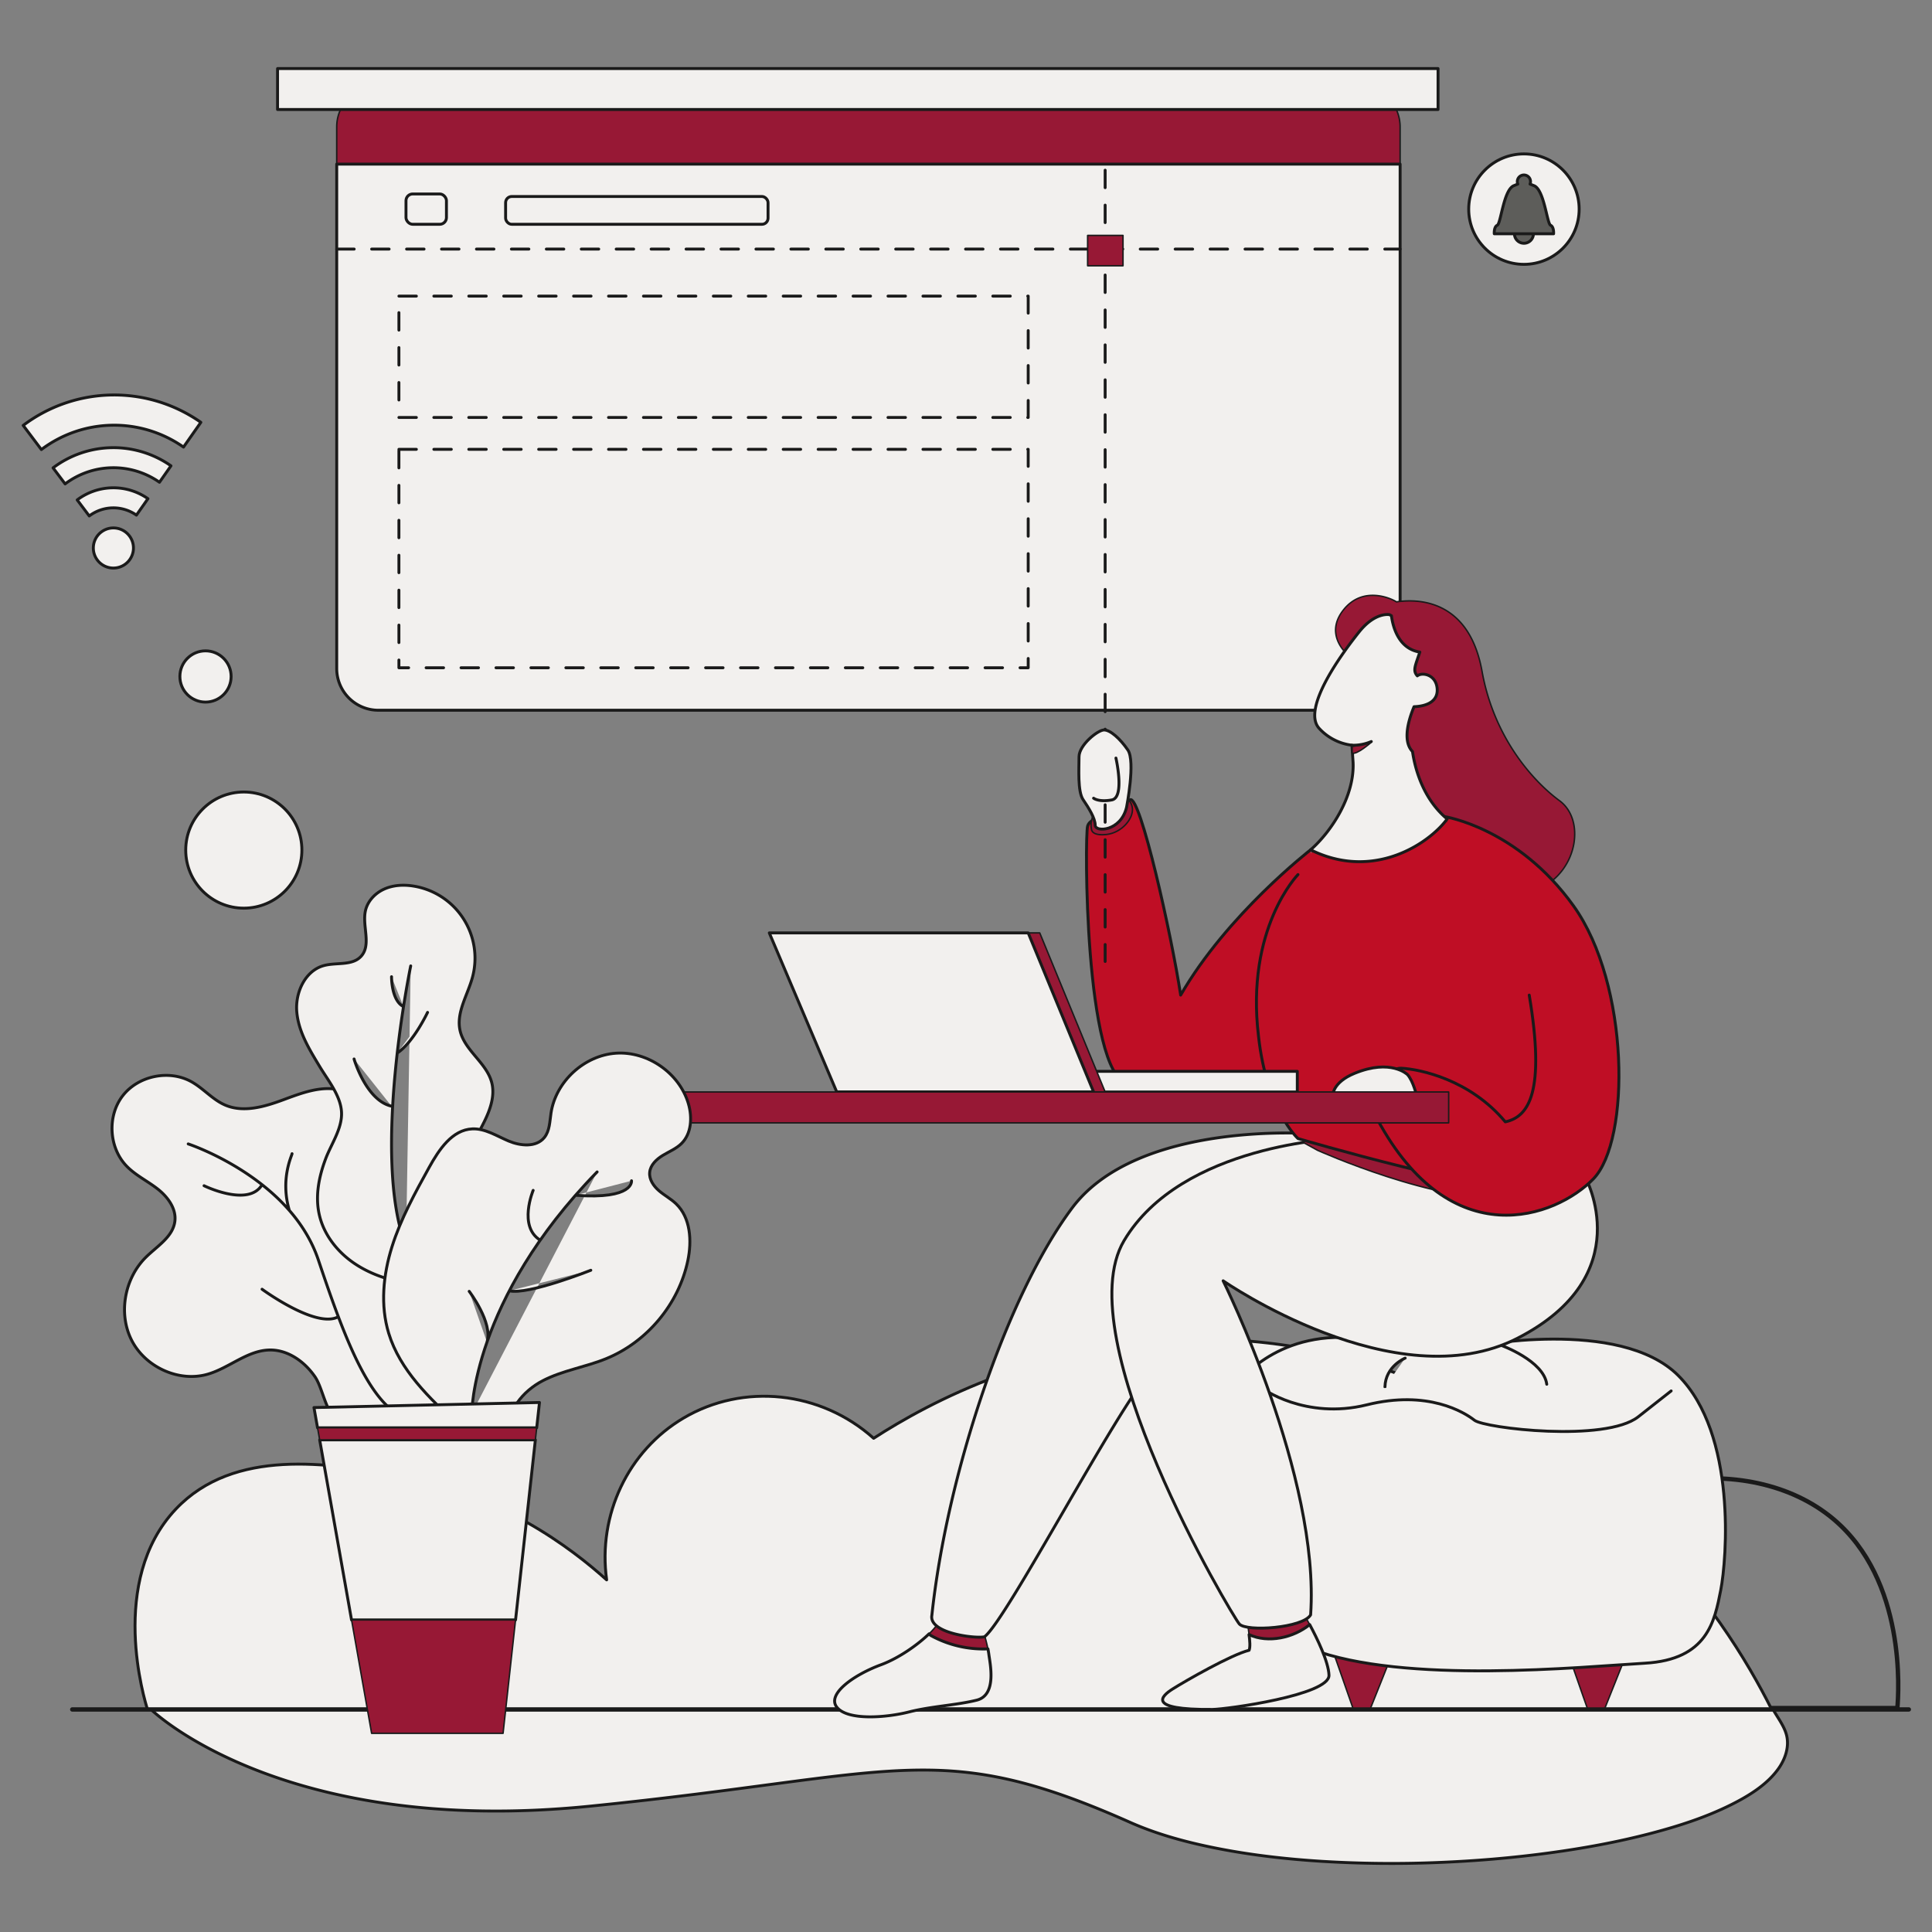<svg id="SvgjsSvg1425" width="360" height="360" xmlns="http://www.w3.org/2000/svg" version="1.1" xmlns:xlink="http://www.w3.org/1999/xlink" xmlns:svgjs="http://svgjs.com/svgjs"><rect width="100%" height="100%" fill="#808080" stroke="none"/><defs id="SvgjsDefs1426"></defs><g id="SvgjsG1427"><svg xmlns="http://www.w3.org/2000/svg" viewBox="0 0 3000 3000" width="360" height="360"><g data-name="Layer 2" fill="#971835" class="color000 svgShape"><g data-name="Layer 1" fill="#971835" class="color000 svgShape"><rect width="3000" height="3000" fill="none"></rect><path fill="#f2f0ee" stroke="#1a1a1a" stroke-linecap="round" stroke-linejoin="round" stroke-width="4.521" d="M234.492,2654.423s202.555,198.512,681.933,150.172,539.078-107.896,838.131,25.008c42.586,18.926,88.456,31.236,134.537,40.365,53.97,10.691,108.944,16.89,163.98,20.329a1767.894,1767.894,0,0,0,177.62,1.866c58.703-2.241,117.321-7.136,175.457-15.024,53.063-7.2,105.86-16.832,157.492-30.342,42.478-11.115,84.736-24.72,123.724-44.086,27.896-13.856,56.423-31.358,74.153-56.257,10.473-14.707,16.828-33.214,12.938-50.838-3.194-14.47-13.945-28.182-21.275-41.192Z" class="colorfff svgShape colorStroke1a1a1a svgStroke"></path><path fill="none" stroke="#1a1a1a" stroke-linecap="round" stroke-linejoin="round" stroke-width="6.781" d="M1589.131,2652.258H2946.21c2.026-23.818,14.39-198.515-99.903-293.967-128.583-107.386-378.115-81.599-544.634,112.794Q1945.402,2561.671,1589.131,2652.258Z" class="colorStroke1a1a1a svgStroke"></path><path fill="#f2f0ee" stroke="#1a1a1a" stroke-linecap="round" stroke-linejoin="round" stroke-width="4.521" d="M229.054,2654.423H2751.082c-37.204-74.098-103.702-185.537-216.712-292.28-67.371-63.635-304.18-280.446-662.7-282.668-247.056-1.531-430.992,99.586-515.084,153.897-82.258-73.799-202.449-86.17-295.231-31.407C975.395,2252.7,927.992,2352.189,942.006,2453.225c-54.161-48.704-166.351-135.177-329.779-163.319-99.205-17.083-248.254-42.748-339.202,53.393C167.207,2455.16,225.039,2642.067,229.054,2654.423Z" class="colorfff svgShape colorStroke1a1a1a svgStroke"></path><path fill="#971835" stroke="#1a1a1a" stroke-linecap="round" stroke-linejoin="round" stroke-width="2.26" d="M2174.098,197.136v57.716H522.855V197.136a64.757,64.757,0,0,1,64.765-64.765H2109.311A64.762,64.762,0,0,1,2174.098,197.136Z" class="color1c0311 svgShape colorStroke1a1a1a svgStroke"></path><path fill="#f2f0ee" stroke="#1a1a1a" stroke-linecap="round" stroke-linejoin="round" stroke-width="4.521" d="M2174.098,254.852v783.238a64.762,64.762,0,0,1-64.787,64.765H587.62a64.757,64.757,0,0,1-64.765-64.765V254.852Z" class="colorfff svgShape colorStroke1a1a1a svgStroke"></path><rect width="1802.009" height="63.6" x="430.98" y="106.455" fill="#f2f0ee" stroke="#1a1a1a" stroke-linecap="round" stroke-linejoin="round" stroke-width="4.521" class="colorfff svgShape colorStroke1a1a1a svgStroke"></rect><line x1="522.847" x2="2174.1" y1="386.767" y2="386.767" fill="none" stroke="#1a1a1a" stroke-dasharray="27.124" stroke-linecap="round" stroke-linejoin="round" stroke-width="4.521" class="colorStroke1a1a1a svgStroke"></line><rect width="977.163" height="188.445" x="619.425" y="459.79" fill="none" stroke="#1a1a1a" stroke-dasharray="27.124" stroke-linecap="round" stroke-linejoin="round" stroke-width="4.521" class="colorStroke1a1a1a svgStroke"></rect><rect width="977.163" height="339.202" x="619.425" y="697.702" fill="none" stroke="#1a1a1a" stroke-dasharray="27.124" stroke-linecap="round" stroke-linejoin="round" stroke-width="4.521" class="colorStroke1a1a1a svgStroke"></rect><line x1="1716.073" x2="1716.073" y1="264.278" y2="1499.882" fill="none" stroke="#1a1a1a" stroke-dasharray="27.124" stroke-linecap="round" stroke-linejoin="round" stroke-width="4.521" class="colorStroke1a1a1a svgStroke"></line><rect width="54.963" height="47.111" x="1688.853" y="365.567" fill="#971835" stroke="#1a1a1a" stroke-linecap="round" stroke-linejoin="round" stroke-width="2.26" class="color1c0311 svgShape colorStroke1a1a1a svgStroke"></rect><line x1="112.193" x2="2964" y1="2654.423" y2="2654.423" fill="none" stroke="#1a1a1a" stroke-linecap="round" stroke-linejoin="round" stroke-width="6.781" class="colorStroke1a1a1a svgStroke"></line><polygon fill="#971835" stroke="#1a1a1a" stroke-linecap="round" stroke-linejoin="round" stroke-width="2.26" points="2436.461 2571.614 2464.656 2652.258 2492.137 2652.258 2524.33 2571.614 2436.461 2571.614" class="color1c0311 svgShape colorStroke1a1a1a svgStroke"></polygon><polygon fill="#971835" stroke="#1a1a1a" stroke-linecap="round" stroke-linejoin="round" stroke-width="2.26" points="2072.584 2571.614 2100.779 2652.258 2128.26 2652.258 2160.453 2571.614 2072.584 2571.614" class="color1c0311 svgShape colorStroke1a1a1a svgStroke"></polygon><path fill="#f2f0ee" stroke="#1a1a1a" stroke-linecap="round" stroke-linejoin="round" stroke-width="4.521" d="M2285.597 2091.125s229.275-46.311 320.357 44.767 75.378 285.583 65.956 333.438-20.415 107.721-117.778 113.293-373.75 33.358-519.01-22.215c-95.008-101.884-111.759-413.618-111.759-413.618s61.768-86.415 195.774-67.438S2285.597 2091.125 2285.597 2091.125zM2330.897 2088.955s66.197 23.892 70.908 60.5M2181.952 2108.878s-30.622 12.35-31.408 44.767" class="colorfff svgShape colorStroke1a1a1a svgStroke"></path><path fill="#f2f0ee" stroke="#1a1a1a" stroke-linecap="round" stroke-linejoin="round" stroke-width="4.521" d="M1958.173,2153.645c0,2.316,69.123,51.372,164.105,27.786s151.542,11.578,167.245,23.927,203.364,34.733,254.401-5.403l51.037-40.136" class="colorfff svgShape colorStroke1a1a1a svgStroke"></path><path fill="#971835" stroke="#1a1a1a" stroke-linecap="round" stroke-linejoin="round" stroke-width="2.26" d="M2393.418,1378.459,2326.428,1346.01s-44.3-33.748-86.486-65.514a112.08,112.08,0,0,0,7.181-8.812c-37.603-31.347-49.896-78.114-53.817-104.704-15.178-15.795-7.181-46.569,2.379-69.611,21.588-.793,38.485-9.428,35.731-29.849-2.754-20.399-23.152-23.946-30.62-18.064-7.468-8.239-3.15-15.685,3.921-36.898-33.837-5.199-42.119-40.974-44.124-56.46-1.917-1.057-2.974-1.63-2.974-1.63s-21.985-4.714-47.12,26.677c-5.97,7.468-14.187,18.108-22.888,30.422-9.803-11.191-24.232-35.246-1.983-63.906,30.884-39.784,76.947-17.271,82.719-13.086,42.912-6.3,114.11,3.128,132.944,107.832,18.857,104.681,80.626,171.693,120.41,200.992C2461.488,1272.72,2449.966,1350.196,2393.418,1378.459Z" class="color1c0311 svgShape colorStroke1a1a1a svgStroke"></path><path fill="#bf0e25" stroke="#1a1a1a" stroke-linecap="round" stroke-linejoin="round" stroke-width="4.521" d="M2035.121,1319.572s-129.556,100.215-201.794,225.597c-14.133-92.9-62.815-311.183-78.519-303.331-34.548,31.408-61.245,25.126-65.956,40.83s-4.711,380.032,61.245,400.446,299.942,9.422,299.942,9.422l23.849-95.793" class="color54cafa svgShape colorStroke1a1a1a svgStroke"></path><path fill="#971835" stroke="#1a1a1a" stroke-linecap="round" stroke-linejoin="round" stroke-width="2.26" d="M1694.822 1287.526s-.403 10.866 23.364 8.247 42.499-24.976 40.082-41.492-18.329-19.739-29.407-16.113S1689.384 1261.151 1694.822 1287.526zM2033.706 2522.656c-5.376-10.02-9.316-16.664-9.316-16.664s-82.183 11.516-85.638 13.087c-1.771.805-.407 9.451.781 19.097C1969.424 2552.124 2008.859 2542.926 2033.706 2522.656z" class="color1c0311 svgShape colorStroke1a1a1a svgStroke"></path><path fill="#f2f0ee" stroke="#1a1a1a" stroke-linecap="round" stroke-linejoin="round" stroke-width="4.521" d="M2033.706,2522.656c-24.847,20.269-64.282,29.467-94.173,15.52,1.129,9.172,2.098,19.247.057,24.35-27.743,6.805-98.934,47.635-118.825,60.198-16.458,10.395-42.575,32.617,62.03,31.669,21.823-.198,181.902-22.247,180.855-53.131C2062.939,2580.286,2045.089,2543.872,2033.706,2522.656Z" class="colorfff svgShape colorStroke1a1a1a svgStroke"></path><path fill="#971835" stroke="#1a1a1a" stroke-linecap="round" stroke-linejoin="round" stroke-width="2.26" d="M1445.422,2539.596a169.495,169.495,0,0,0,88.633,20.794,269.906,269.906,0,0,0-6.95-26.654s-46.064-18.321-69.097-16.751c-1.049,4.37-6.725,11.664-15.378,20.019A11.199,11.199,0,0,0,1445.422,2539.596Z" class="color1c0311 svgShape colorStroke1a1a1a svgStroke"></path><path fill="#f2f0ee" stroke="#1a1a1a" stroke-linecap="round" stroke-linejoin="round" stroke-width="4.521" d="M1534.054 2560.39a169.495 169.495 0 01-88.633-20.794 11.199 11.199 0 01-2.793-2.592c-17.26 16.666-46.415 37.571-74.657 48.031-42.4 15.704-85.324 46.065-68.05 66.48s76.425 15.704 111.497 6.805c35.072-8.899 73.808-10.469 105.215-18.321 31.408-7.852 20.938-55.487 18.845-71.191C1535.114 2566.073 1534.618 2563.226 1534.054 2560.39zM2040.618 1760.587s-273.246-21.985-375.844 115.161-194.727 415.627-217.759 632.339c-5.235 28.267 68.05 36.642 81.66 33.501 34.548-26.173 205.196-353.859 258.589-412.486s123.013-225.349 123.013-225.349l225.502-32.978-32.318-111.484" class="colorfff svgShape colorStroke1a1a1a svgStroke"></path><path fill="#f2f0ee" stroke="#1a1a1a" stroke-linecap="round" stroke-linejoin="round" stroke-width="4.521" d="M2461.479,1827.59s84.8,152.85-104.692,250.214-457.504-88.988-457.504-88.988,150.756,303.606,135.838,518.748c-11.778,20.415-99.719,26.696-110.712,14.133s-268.535-444.417-179.023-595.173,336.061-158.608,336.061-158.608Z" class="colorfff svgShape colorStroke1a1a1a svgStroke"></path><path fill="#971835" stroke="#1a1a1a" stroke-linecap="round" stroke-linejoin="round" stroke-width="2.26" d="M2045.961,1786.226s187.908,84.405,298.099,73.048,93.458-39.746,93.458-39.746L2045.961,1757.222l-22.25,16.779Z" class="color1c0311 svgShape colorStroke1a1a1a svgStroke"></path><path fill="#bf0e25" stroke="#1a1a1a" stroke-linecap="round" stroke-linejoin="round" stroke-width="4.521" d="M2015.491,1358.047s-81.66,83.23-61.245,251.261c12.563,114.638,61.245,158.608,61.245,158.608s304.653,89.512,373.75,78.519,53.843-69.097,55.973-119.349-47.336-392.595-122.715-424.002-106.001-37.689-106.001-37.689l-120.919,34.548-57.238,21.194" class="color54cafa svgShape colorStroke1a1a1a svgStroke"></path><path fill="#bf0e25" stroke="#1a1a1a" stroke-linecap="round" stroke-linejoin="round" stroke-width="4.521" d="M2242.911,1267.996s113.352,17.028,200.508,138.733,88.726,364.328,30.622,424.002-220.638,120.134-335.276-92.652c-12.563-46.326,17.274-80.874,37.689-79.304,28.267,1.57,106.001,17.274,160.964,83.23,36.904-7.852,62.292-46.877,37.166-196.834" class="color54cafa svgShape colorStroke1a1a1a svgStroke"></path><path fill="#f2f0ee" stroke="#1a1a1a" stroke-linecap="round" stroke-linejoin="round" stroke-width="4.521" d="M2185.485,1668.589s-25.464-25.126-82.025-1.963c-34.576,14.133-33.79,34.156-33.79,34.156l130.341,1.57S2194.515,1678.404,2185.485,1668.589Z" class="colorfff svgShape colorStroke1a1a1a svgStroke"></path><rect width="335.014" height="32.065" x="1679.43" y="1663.552" fill="#f2f0ee" stroke="#1a1a1a" stroke-linecap="round" stroke-linejoin="round" stroke-width="4.521" class="colorfff svgShape colorStroke1a1a1a svgStroke"></rect><polygon fill="#971835" stroke="#1a1a1a" stroke-linecap="round" stroke-linejoin="round" stroke-width="2.26" points="1716.073 1695.499 1698.119 1695.499 1596.588 1448.599 1614.52 1448.599 1716.073 1695.499" class="color1c0311 svgShape colorStroke1a1a1a svgStroke"></polygon><polygon fill="#f2f0ee" stroke="#1a1a1a" stroke-linecap="round" stroke-linejoin="round" stroke-width="4.521" points="1698.119 1695.499 1299.264 1695.499 1194.56 1448.599 1596.588 1448.599 1698.119 1695.499" class="colorfff svgShape colorStroke1a1a1a svgStroke"></polygon><rect width="1210.762" height="47.958" x="1038.716" y="1695.617" fill="#971835" stroke="#1a1a1a" stroke-linecap="round" stroke-linejoin="round" stroke-width="2.26" class="color1c0311 svgShape colorStroke1a1a1a svgStroke"></rect><path fill="#f2f0ee" stroke="#1a1a1a" stroke-linecap="round" stroke-linejoin="round" stroke-width="4.521" d="M1749.312,1253.616s14.133-71.452,1.963-89.119-27.089-31.015-36.904-31.015-38.867,23.556-38.867,41.615-2.356,53.765,6.282,66.535,18.845,28.866,18.845,39.858S1740.283,1291.305,1749.312,1253.616Z" class="colorfff svgShape colorStroke1a1a1a svgStroke"></path><path fill="#f2f0ee" stroke="#1a1a1a" stroke-linecap="round" stroke-linejoin="round" stroke-width="4.521" d="M1732.823 1177.138s14.091 61.176-6.382 64.963-28.321-2.658-28.321-2.658M2193.308 1166.981c-15.178-15.795-7.181-46.569 2.379-69.611 21.588-.793 38.485-9.428 35.731-29.849-2.754-20.399-23.152-23.946-30.62-18.064-7.468-8.239-3.15-15.685 3.921-36.898-33.837-5.199-42.119-40.974-44.124-56.46-1.917-1.057-2.974-1.63-2.974-1.63s-21.985-4.714-47.12 26.677c-5.97 7.468-14.187 18.108-22.888 30.422-27.933 39.52-60.69 96.2-39.145 119.551a82.544 82.544 0 0050.755 26.06l1.85 26.567c2.357 52.605-33.748 107.567-65.955 135.83 90.781 45.027 171.451-1.96 204.825-39.079a112.08 112.08 0 007.181-8.812C2209.521 1240.337 2197.229 1193.57 2193.308 1166.981z" class="colorfff svgShape colorStroke1a1a1a svgStroke"></path><path fill="#971835" stroke="#1a1a1a" stroke-linecap="round" stroke-linejoin="round" stroke-width="2.26" d="M2128.919,1152.93s-22.29,19.643-29.273,16.421V1159.145Z" class="color1c0311 svgShape colorStroke1a1a1a svgStroke"></path><path fill="#f2f0ee" stroke="#1a1a1a" stroke-linecap="round" stroke-linejoin="round" stroke-width="4.521" d="M2129.344 1151.455a70.781 70.781 0 01-30.122 5.723M488.137 2136.433c-15.95-22.587-41.244-40.422-68.893-40.168-34.819.319-63.133 27.832-96.57 37.549-44.95 13.062-97.08-10.968-118.281-52.7s-10.868-96.52 22.556-129.291c17.345-17.007 41.625-31.365 44.6-55.474 2.43-19.694-11.168-37.947-26.791-50.181s-34.02-21.001-47.893-35.189c-27.842-28.476-30.736-77.815-6.414-109.35s72.778-41.27 107.392-21.575c18.326 10.427 32.471 27.639 51.859 35.927 28.161 12.038 60.51 2.735 89.239-7.877s59.297-22.66 89.101-15.609a73.027 73.027 0 0142.696 113.391c-13.01 18.292-35.301 32.717-36.285 55.142-1.003 22.854 22.054 40.078 44.504 44.472s45.802.47 68.42 3.888 46.694 18.109 48.658 40.9c3.062 35.527-47.602 59.071-43.423 94.484 1.944 16.476 15.403 28.735 25.619 41.806 12.087 15.464 20.485 34.301 21.112 53.918s-7.21 39.903-22.63 52.047c-19.441 15.311-46.375 15.546-71.118 15.085-21.28-.397-62.663 7.334-81.769-3.52C505.233 2193.542 501.257 2153.926 488.137 2136.433z" class="colorfff svgShape colorStroke1a1a1a svgStroke"></path><path fill="#f2f0ee" stroke="#1a1a1a" stroke-linecap="round" stroke-linejoin="round" stroke-width="4.521" d="M460.804 1570.82c-2.446-29.883 13.087-63.534 42.008-71.442 19.533-5.341 43.913.582 57.707-14.243 16.531-17.766 1.77-46.832 6.843-70.564 3.213-15.03 14.859-27.443 28.836-33.835s29.997-7.275 45.187-4.94a113.416 113.416 0 0192.32 141.457c-7.436 27.749-25.543 54.707-19.376 82.766 6.86 31.214 41.403 50.178 49.268 81.154 5.179 20.396-2.366 41.795-11.679 60.666s-20.689 37.331-23.847 58.136c-4.009 26.414 5.725 52.689 13.259 78.322s12.705 54.391.492 78.153c-9.52 18.524-28.562 30.909-48.749 36.034s-41.498 3.715-62.008.099c-29.482-5.198-58.535-15.087-83.025-32.305s-44.169-42.224-51.573-71.231c-7.698-30.158-1.524-61.254 9.248-89.828 8.541-22.656 25.704-46.717 24.616-71.884-1.114-25.772-21.097-49.907-33.831-71.067C480.618 1629.878 463.381 1602.296 460.804 1570.82zM292.263 1776.291s159.132 52.346 202.055 180.07 85.447 243.084 150.959 249.256M453.488 1791.471c0 2.617-18.792 39.094-4.161 88.12M406.936 2001.902s84.08 61.828 118.447 42.692M316.865 1841.2s69.167 33.935 90.07-1.615M637.746 1499.882s-61.768 296.3-7.328 435.54M663.919 1572.049s-21.953 46.599-47.095 63.129M549.805 1644.379c1.047 4.188 20.046 64.887 58.181 73.273M607.986 1516.655s-.472 37 18.596 46.422" class="colorfff svgShape colorStroke1a1a1a svgStroke"></path><path fill="#f2f0ee" stroke="#1a1a1a" stroke-linecap="round" stroke-linejoin="round" stroke-width="4.521" d="M790.932 2226.46c-5.944-34.236 20.915-66.45 51.761-82.448s66.143-21.105 98.329-34.199c63.749-25.935 112.962-84.937 127.036-152.306 6.43-30.778 4.367-66.648-18.367-88.368-8.009-7.652-17.986-12.932-26.393-20.144s-15.497-17.463-14.484-28.493c1.053-11.464 10.463-20.373 20.295-26.36s20.868-10.368 29.064-18.451c15.644-15.428 16.973-40.712 10.801-61.798-13.874-47.399-63.149-81.803-112.426-78.495s-93.513 43.987-100.928 92.814c-2.016 13.274-1.979 27.92-10.506 38.291-12.671 15.411-37.1 12.984-55.481 5.227s-36.254-19.63-56.187-18.791c-31.326 1.319-51.848 32.262-67.011 59.705-22.005 39.825-44.155 79.985-57.794 123.393s-18.34 90.832-5.041 134.345c17.503 57.269 63.243 100.728 107.189 141.407C737.139 2207.593 767.964 2212.88 790.932 2226.46zM732.492 2195.058s0-175.882 194.727-375.32M980.612 1833.479s4.301 29.381-86.968 22.542M827.893 1848.397s-23.642 56.08 10.949 77.311M917.404 1972.457s-97.201 38.695-126.531 31.91M728.566 2005.166s37.17 48.628 27.623 78.856" class="colorfff svgShape colorStroke1a1a1a svgStroke"></path><polygon fill="#f2f0ee" stroke="#1a1a1a" stroke-linecap="round" stroke-linejoin="round" stroke-width="4.521" points="837.708 2177.784 487.513 2185.636 493.071 2217.043 833.387 2217.043 837.708 2177.784" class="colorfff svgShape colorStroke1a1a1a svgStroke"></polygon><polygon fill="#f2f0ee" stroke="#1a1a1a" stroke-linecap="round" stroke-linejoin="round" stroke-width="4.521" points="496.388 2235.791 545.869 2515.416 800.551 2515.416 831.324 2235.791 496.388 2235.791" class="colorfff svgShape colorStroke1a1a1a svgStroke"></polygon><polygon fill="#971835" stroke="#1a1a1a" stroke-linecap="round" stroke-linejoin="round" stroke-width="2.26" points="833.387 2217.044 493.071 2217.044 496.388 2235.791 831.324 2235.791 833.387 2217.044" class="color1c0311 svgShape colorStroke1a1a1a svgStroke"></polygon><polygon fill="#971835" stroke="#1a1a1a" stroke-linecap="round" stroke-linejoin="round" stroke-width="2.26" points="545.869 2515.415 577.025 2691.488 781.174 2691.488 800.551 2515.415 545.869 2515.415" class="color1c0311 svgShape colorStroke1a1a1a svgStroke"></polygon><rect width="62.815" height="47.111" x="630.418" y="301.182" fill="#f2f0ee" stroke="#1a1a1a" stroke-linecap="round" stroke-linejoin="round" stroke-width="4.521" rx="10.421" class="colorfff svgShape colorStroke1a1a1a svgStroke"></rect><rect width="407.513" height="43.185" x="785.1" y="305.108" fill="#f2f0ee" stroke="#1a1a1a" stroke-linecap="round" stroke-linejoin="round" stroke-width="4.521" rx="9.553" class="colorfff svgShape colorStroke1a1a1a svgStroke"></rect><circle cx="378.583" cy="1320.006" r="90.187" fill="#f2f0ee" stroke="#1a1a1a" stroke-linecap="round" stroke-linejoin="round" stroke-width="4.521" class="colorfff svgShape colorStroke1a1a1a svgStroke"></circle><circle cx="319.104" cy="1050.42" r="39.78" fill="#f2f0ee" stroke="#1a1a1a" stroke-linecap="round" stroke-linejoin="round" stroke-width="4.521" class="colorfff svgShape colorStroke1a1a1a svgStroke"></circle><circle cx="2366.351" cy="324.738" r="85.746" fill="#f2f0ee" stroke="#1a1a1a" stroke-linecap="round" stroke-linejoin="round" stroke-width="4.521" class="colorfff svgShape colorStroke1a1a1a svgStroke"></circle><path fill="#5d5d5a" stroke="#1a1a1a" stroke-linecap="round" stroke-linejoin="round" stroke-width="4.521" d="M2412.407 362.994h-92.111s-.855-10.66 4.686-13.226c5.552-2.554 9.805-54.999 25.596-61.395 2.463-1.003 4.538-1.847 6.293-2.554a10.045 10.045 0 01-.764-3.842 10.238 10.238 0 1119.724 3.842c1.744.707 3.831 1.55 6.293 2.554 15.779 6.396 20.043 58.842 25.584 61.395C2413.25 352.334 2412.407 362.994 2412.407 362.994zM2381.088 362.994a14.742 14.742 0 01-29.484 0z" class="color1a1a1a svgShape colorStroke1a1a1a svgStroke"></path><line x1="1716.073" x2="1716.073" y1="1249.649" y2="1492.962" fill="none" stroke="#1a1a1a" stroke-dasharray="27.124" stroke-linecap="round" stroke-linejoin="round" stroke-width="4.521" class="colorStroke1a1a1a svgStroke"></line><path fill="#f2f0ee" stroke="#1a1a1a" stroke-linecap="round" stroke-linejoin="round" stroke-width="4.521" d="M265.487,723.337l-17.874,25.506a124.6,124.6,0,0,0-146.486,2.547L82.393,726.508A155.685,155.685,0,0,1,265.487,723.337Z" class="colorfff svgShape colorStroke1a1a1a svgStroke"></path><path fill="#f2f0ee" stroke="#1a1a1a" stroke-linecap="round" stroke-linejoin="round" stroke-width="4.521" d="M311.881 655.804l-26.932 38.432a187.744 187.744 0 00-220.72 3.838L36 660.582A234.581 234.581 0 01311.881 655.804zM229.731 774.367l-17.891 25.533a62.252 62.252 0 00-73.234 1.265l-18.734-24.892A93.433 93.433 0 01229.731 774.367zM205.867 860.047a31.151 31.151 0 11-48.527-34h.009a31.145 31.145 0 0148.518 34z" class="colorfff svgShape colorStroke1a1a1a svgStroke"></path></g></g></svg></g></svg>